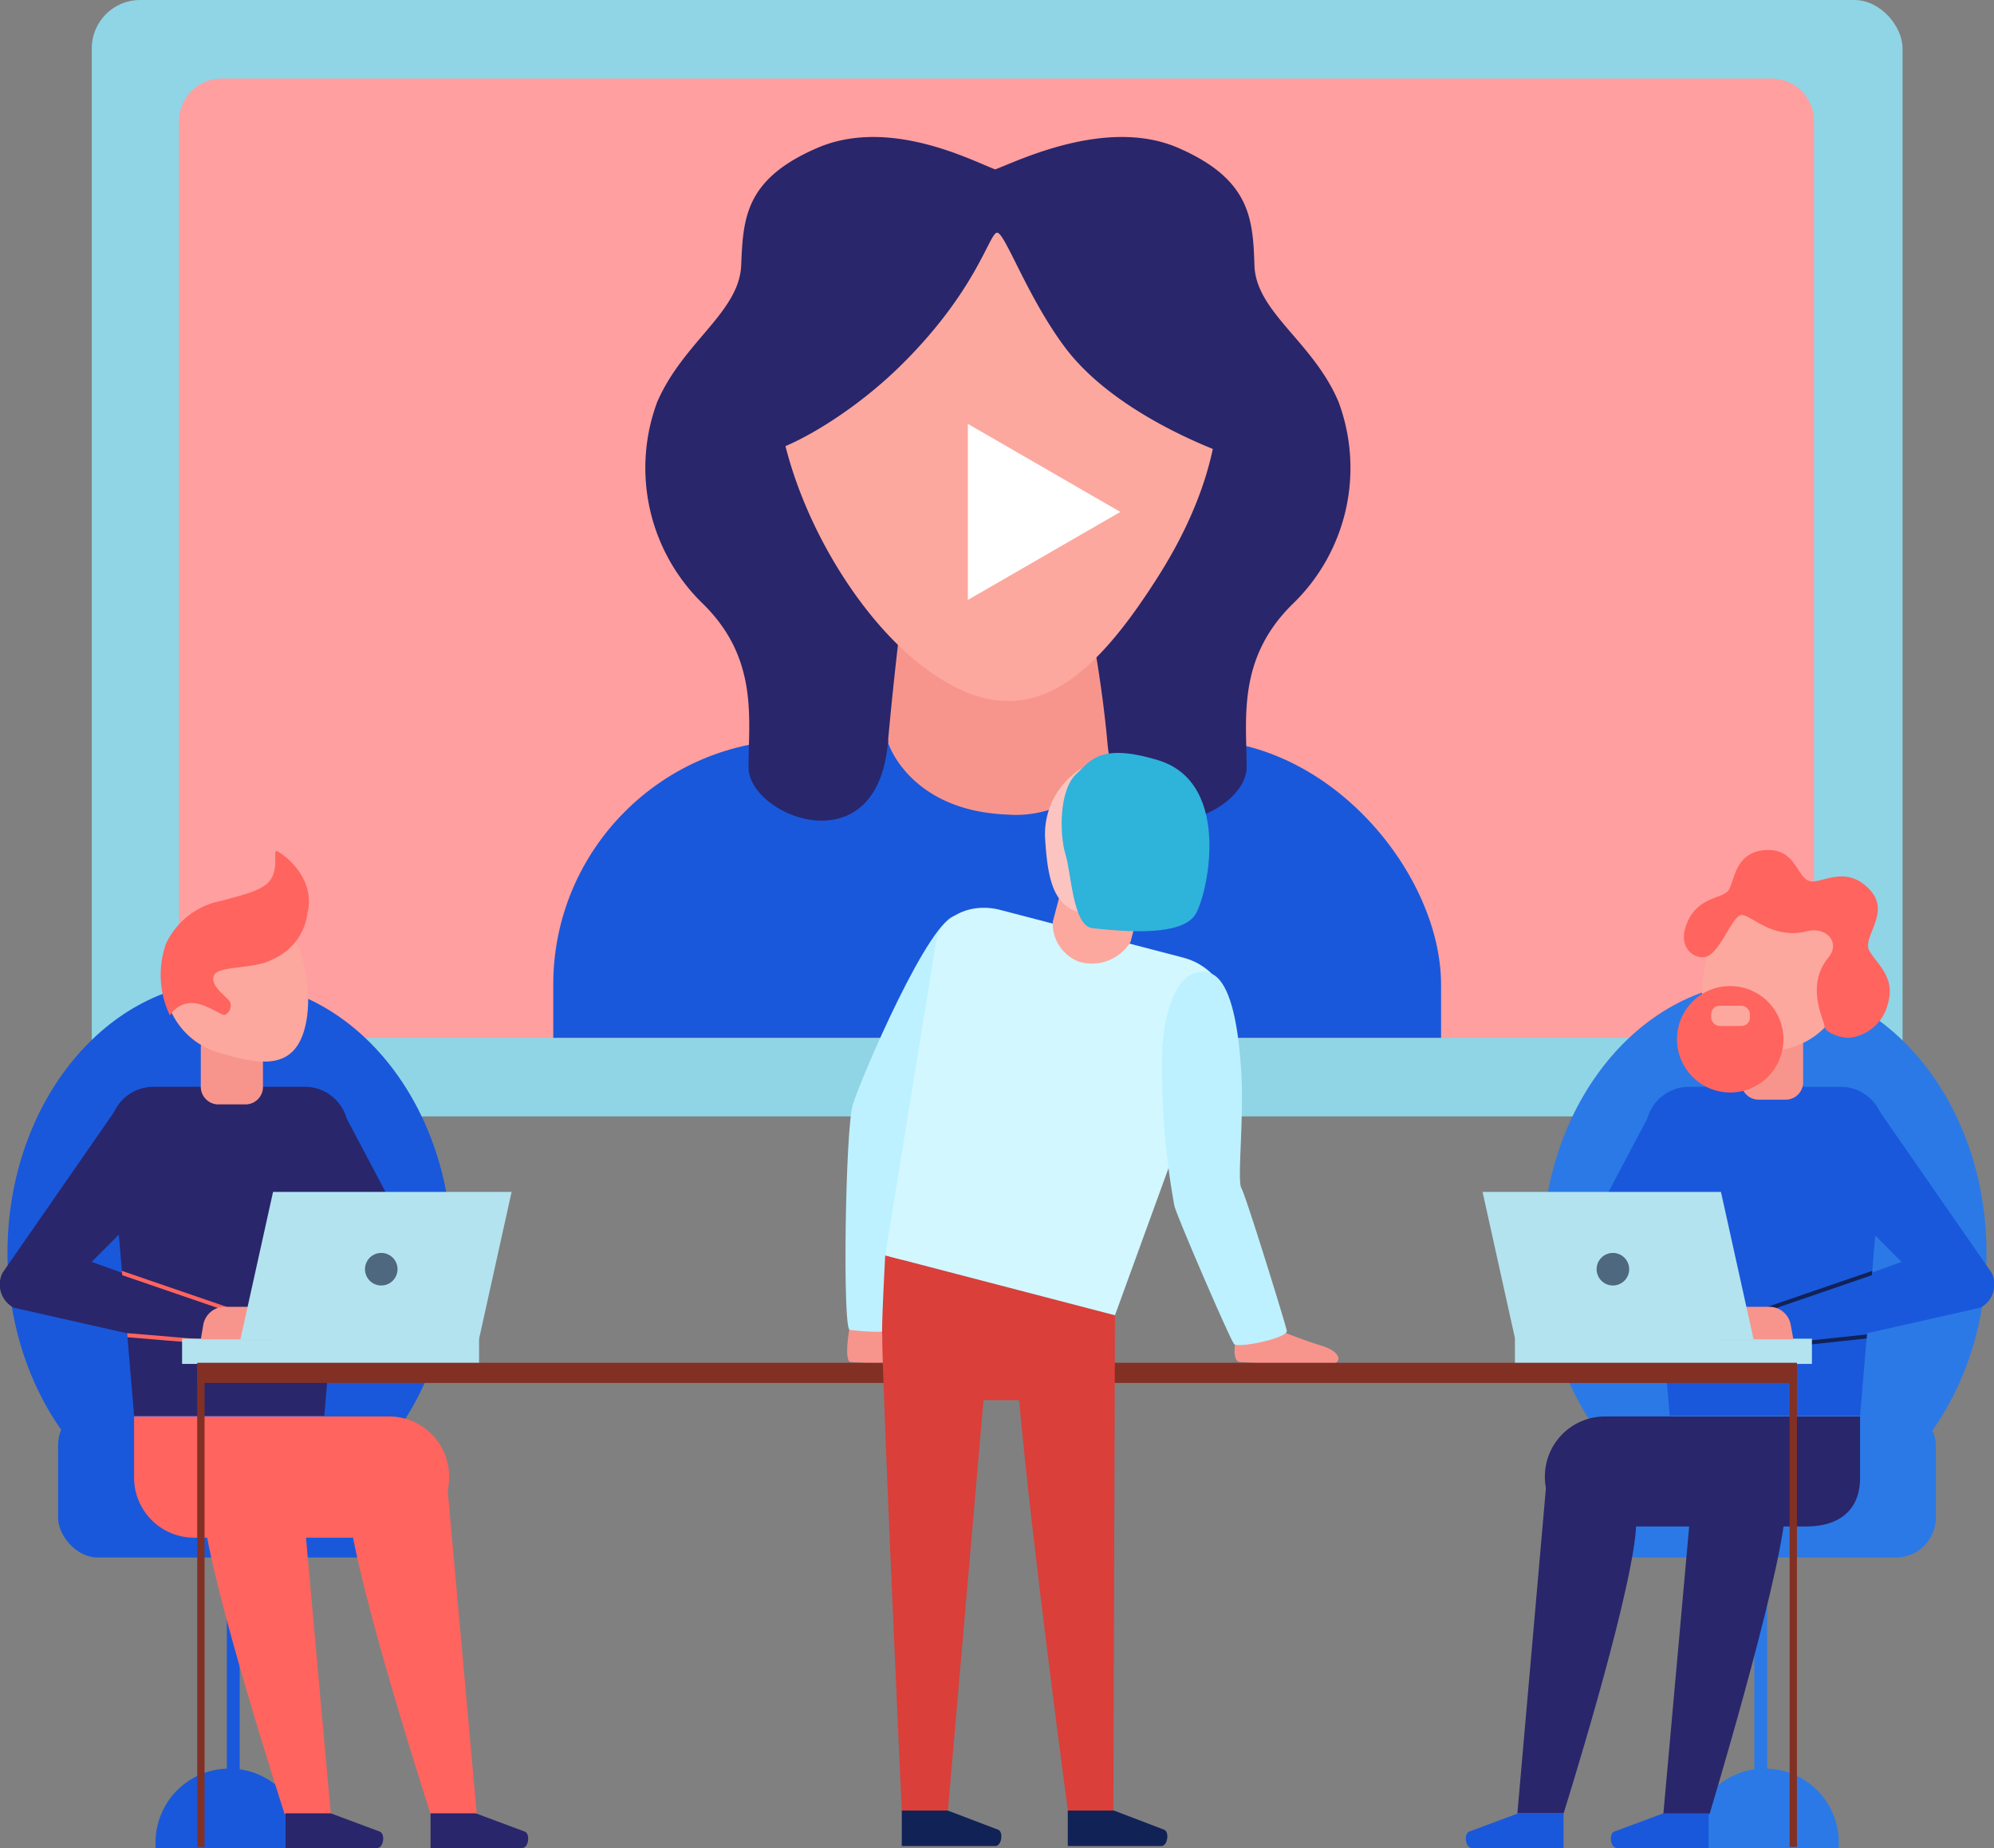 <svg xmlns="http://www.w3.org/2000/svg" xmlns:xlink="http://www.w3.org/1999/xlink" viewBox="0 0 122.54 113.57"><rect x="0" y="0" width="122.54" height="113.57" fill="#808080" stroke="none"/><defs><style>.cls-1{fill:#ff9f9f;}.cls-2{fill:none;}.cls-3{fill:#f7958d;}.cls-4{fill:#8fd5e5;}.cls-5{clip-path:url(#clip-path);}.cls-6{fill:#1958db;}.cls-7{fill:#29266b;}.cls-8{fill:#fca89e;}.cls-9{fill:#fff;}.cls-10{fill:#2b79e6;}.cls-11{clip-path:url(#clip-path-2);}.cls-12{fill:#112256;}.cls-13{fill:#b3e3ef;}.cls-14{fill:#ff645f;}.cls-15{clip-path:url(#clip-path-3);}.cls-16{fill:#823024;}.cls-17{fill:#4e687f;}.cls-18{fill:#bdf1ff;}.cls-19{fill:#da3f3a;}.cls-20{fill:#d2f7ff;}.cls-21{fill:#fcc4c0;}.cls-22{fill:#2eb3db;}</style><clipPath id="clip-path"><path class="cls-1" d="M108.84,63.78H13.72A2.62,2.62,0,0,1,11,61.22V7.38a2.62,2.62,0,0,1,2.68-2.55h95.12a2.62,2.62,0,0,1,2.68,2.55V61.22A2.62,2.62,0,0,1,108.84,63.78Z"/></clipPath><clipPath id="clip-path-2"><path class="cls-2" d="M114.31,87h-11.7l-1.46-17.33a2.66,2.66,0,0,1,2.66-2.88h9.31a2.66,2.66,0,0,1,2.65,2.88Z"/></clipPath><clipPath id="clip-path-3"><path class="cls-2" d="M8.24,87H19.93l1.46-17.33a2.66,2.66,0,0,0-2.65-2.88H9.43a2.66,2.66,0,0,0-2.65,2.88Z"/></clipPath></defs><g id="Layer_2" data-name="Layer 2"><g id="Layer_1-2" data-name="Layer 1"><path class="cls-3" d="M76,82.22c-.13.34-.27,1.35.15,1.48a54.24,54.24,0,0,0,5.64.12c.66,0,.73-.72-.58-1.12s-3-1.1-3-1.1Z"/><path class="cls-3" d="M52.34,81.06c-.13.34-.5,2.51-.09,2.64a54.5,54.5,0,0,0,5.65.12c.66,0,.73-.72-.58-1.12s-3-1.1-3-1.1Z"/><rect class="cls-4" x="5.64" width="111.28" height="68.61" rx="2.97"/><path class="cls-1" d="M108.84,63.78H13.72A2.62,2.62,0,0,1,11,61.22V7.38a2.62,2.62,0,0,1,2.68-2.55h95.12a2.62,2.62,0,0,1,2.68,2.55V61.22A2.62,2.62,0,0,1,108.84,63.78Z"/><g class="cls-5"><rect class="cls-6" x="34" y="45.47" width="54.56" height="52.22" rx="15.04"/></g><path class="cls-3" d="M68.39,46.55a6.78,6.78,0,0,1-6.48,3.51c-6-.23-7.32-4.38-7.32-4.38V36.94H68Z"/><path class="cls-7" d="M61.16,10.41c-1.32-.48-6.48-3.24-10.93-1.32s-4.56,4.32-4.68,7.21S42,21,40.39,24.7a11.62,11.62,0,0,0,2.76,12.36C46.63,40.43,46,44.15,46,47.15s7.87,6.18,8.56-1.47,1.77-15,2-16.9c.13-1,7.21-7.6,8.4-12.24C66,12.62,61.16,10.41,61.16,10.41Z"/><path class="cls-7" d="M61.16,10.41C62.48,9.93,68,7.17,72.41,9.09S77,13.41,77.09,16.3,80.7,21,82.26,24.7A11.62,11.62,0,0,1,79.5,37.06c-3.49,3.37-2.89,7.09-2.89,10.09s-7.86,6.18-8.55-1.47-2.82-15.1-3.06-17S61.16,10.41,61.16,10.41Z"/><path class="cls-8" d="M56.42,40.73c6.27,5,10.46,1.47,14.76-5.31,5.11-8.06,5.14-16-1.13-21a14.54,14.54,0,0,0-20.43,2.27C44.6,22.93,50.15,35.71,56.42,40.73Z"/><path class="cls-7" d="M46.75,27.7c.38.54,5-1.62,8.77-5.4,4.56-4.56,5.28-8,5.76-8s1.87,4,4.2,7.09c3.36,4.44,10.45,6.72,10.45,6.72a10,10,0,0,0-.48-7.8c-2-4.08-6.61-8.77-10.21-9.25a40.58,40.58,0,0,0-8.4-.24c-2.88.12-10.21,5.17-10.93,8.17S46.75,27.7,46.75,27.7Z"/><polygon class="cls-9" points="59.48 26.05 68.85 31.46 59.48 36.87 59.48 26.05"/><path class="cls-10" d="M122.08,77c0,9.21-6.11,16.67-13.65,16.67S94.78,86.19,94.78,77s6.11-16.67,13.65-16.67S122.08,67.78,122.08,77Z"/><path class="cls-10" d="M113,113.57c0-.11,0-.22,0-.34a4.54,4.54,0,1,0-9.08,0c0,.12,0,.23,0,.34Z"/><rect class="cls-10" x="107.81" y="84.05" width="0.79" height="29.52"/><rect class="cls-10" x="97.88" y="86.36" width="21.09" height="9.36" rx="2.46"/><path class="cls-7" d="M98.64,87.05h15.67v3.76c0,2-1.28,3-3.32,3H99c-2,0-4.06-.91-4.06-3v-.07A3.69,3.69,0,0,1,98.64,87.05Z"/><path class="cls-6" d="M114.31,87h-11.7l-1.46-17.33a2.66,2.66,0,0,1,2.66-2.88h9.31a2.66,2.66,0,0,1,2.65,2.88Z"/><path class="cls-7" d="M95.11,90.24l-1.86,21.2h2.84s4-12.72,4.43-17.27-2.28-5-2.28-5Z"/><path class="cls-7" d="M104.15,90l-1.93,21.48h2.84s4.17-13.79,4.63-18.33-2.48-4-2.48-4Z"/><polygon class="cls-6" points="101.42 68.39 97.22 76.33 102.9 75.88 101.42 68.39"/><path class="cls-6" d="M115.08,67.68l7.32,10.55a1.62,1.62,0,0,1-.68,2.13l-11.33,2.56-1.47-2.5,7.94-2.87-5.7-5.7Z"/><path class="cls-6" d="M93.3,111.44h2.79v2.13H90.44c-.37,0-.5-.83-.17-1Z"/><path class="cls-6" d="M102.22,111.44H105v2.13H99.36c-.38,0-.5-.83-.18-1Z"/><g class="cls-11"><polygon class="cls-12" points="108.71 80.54 108.63 80.31 115.7 77.88 115.78 78.11 108.71 80.54"/><polygon class="cls-12" points="109 82.87 108.98 82.62 117.53 81.71 117.55 81.95 109 82.87"/></g><rect class="cls-13" x="93.1" y="82.27" width="18.25" height="1.55"/><path class="cls-6" d="M.46,77c0,9.21,6.12,16.67,13.65,16.67S27.77,86.19,27.77,77,21.65,60.31,14.11,60.31.46,67.78.46,77Z"/><path class="cls-6" d="M9.56,113.57c0-.11,0-.22,0-.34a4.54,4.54,0,0,1,9.08,0c0,.12,0,.23,0,.34Z"/><rect class="cls-6" x="13.94" y="84.05" width="0.79" height="29.52"/><rect class="cls-6" x="3.57" y="86.36" width="21.09" height="9.36" rx="2.46"/><path class="cls-14" d="M23.91,87.05H8.24v3.76a3.69,3.69,0,0,0,3.68,3.69h12a3.69,3.69,0,0,0,3.68-3.69v-.07A3.69,3.69,0,0,0,23.91,87.05Z"/><path class="cls-7" d="M8.24,87H19.93l1.46-17.33a2.66,2.66,0,0,0-2.65-2.88H9.43a2.66,2.66,0,0,0-2.65,2.88Z"/><path class="cls-3" d="M13.34,67.87h1.82a1.08,1.08,0,0,0,1-1.15V64.48a1.09,1.09,0,0,0-1-1.15H13.34a1.1,1.1,0,0,0-1,1.15v2.24A1.09,1.09,0,0,0,13.34,67.87Z"/><path class="cls-8" d="M18.69,63.33c-.73,2.47-2.79,2.09-5.26,1.36a4.66,4.66,0,0,1,2.64-8.94C18.54,56.48,19.42,60.86,18.69,63.33Z"/><path class="cls-14" d="M27.37,90l1.93,21.48H26.46s-4.54-14-5-18.53,2.84-3.75,2.84-3.75Z"/><path class="cls-14" d="M18.4,90l1.93,21.48H17.49s-4.54-14-5-18.53,2.84-3.75,2.84-3.75Z"/><polygon class="cls-7" points="21.12 68.39 25.32 76.33 19.65 75.88 21.12 68.39"/><path class="cls-7" d="M7.47,67.68.15,78.23a1.62,1.62,0,0,0,.68,2.13l11.32,2.56,1.48-2.5-8-2.87,5.71-5.7Z"/><path class="cls-7" d="M29.24,111.44H26.46v2.13H32.1c.37,0,.5-.83.17-1Z"/><path class="cls-7" d="M20.33,111.44H17.55v2.13h5.64c.37,0,.5-.83.17-1Z"/><g class="cls-15"><polygon class="cls-14" points="13.84 80.54 6.76 78.11 6.84 77.88 13.92 80.31 13.84 80.54"/><rect class="cls-14" x="8.95" y="78.09" width="0.25" height="8.16" transform="translate(-73.56 84.37) rotate(-85.23)"/></g><rect class="cls-13" x="11.19" y="82.27" width="18.25" height="1.55"/><rect class="cls-16" x="12.12" y="83.75" width="98.31" height="1.24"/><rect class="cls-16" x="12.12" y="83.98" width="0.45" height="29.52"/><rect class="cls-16" x="109.98" y="83.98" width="0.45" height="29.52"/><path class="cls-3" d="M110.21,82.31h-4.66l-.34-2h3.51a1.34,1.34,0,0,1,1.33,1.12Z"/><polygon class="cls-13" points="107.77 82.33 93.12 82.33 91.11 73.25 105.76 73.25 107.77 82.33"/><path class="cls-17" d="M100.12,78a1,1,0,1,1-1-1A1,1,0,0,1,100.12,78Z"/><path class="cls-3" d="M108,67.58h1.81a1.08,1.08,0,0,0,1-1.15V64.19a1.09,1.09,0,0,0-1-1.15H108a1.1,1.1,0,0,0-1,1.15v2.24A1.09,1.09,0,0,0,108,67.58Z"/><path class="cls-8" d="M104.85,63c.73,2.47,2.8,2.09,5.27,1.36a4.66,4.66,0,0,0-2.64-8.94C105,56.19,104.12,60.57,104.85,63Z"/><path class="cls-14" d="M103.06,63.86a3.27,3.27,0,1,0,3.27-3.26A3.26,3.26,0,0,0,103.06,63.86Z"/><rect class="cls-8" x="105.16" y="61.81" width="2.38" height="1.24" rx="0.51"/><path class="cls-3" d="M12.34,82.31H17l.34-2H13.82a1.34,1.34,0,0,0-1.33,1.12Z"/><polygon class="cls-13" points="14.77 82.33 29.43 82.33 31.44 73.25 16.78 73.25 14.77 82.33"/><path class="cls-17" d="M22.43,78a1,1,0,1,0,1-1A1,1,0,0,0,22.43,78Z"/><path class="cls-18" d="M58.8,56.27c-1.6-.06-5.95,10.12-6.4,11.65s-.63,13.76-.18,13.81,2.89.34,2.94-.25.76-11.66.85-12.33S62.4,56.41,58.8,56.27Z"/><path class="cls-19" d="M54.4,77.15l14.12,3.68-.1,30.48H65.63s-2.23-16.59-3-25.26H60.44l-2.19,25.26H55.42s-1.24-27-1.2-29.17C54.15,81.79,54.4,77.15,54.4,77.15Z"/><path class="cls-20" d="M54.4,77.15l14.12,3.68,6.66-18.3c.55-1.49-.58-3.18-2.47-3.68L61.47,55.92c-1.88-.49-3.7.44-3.95,2Z"/><path class="cls-8" d="M66.3,59.1a2.5,2.5,0,0,1-1.6-2.46l.73-2.77c.16-.63,1.08-.33,1.64-.19l1.79.47c.56.14,1.36.9,1.19,1.52l-.57,2.21A2.78,2.78,0,0,1,66.3,59.1Z"/><path class="cls-21" d="M67.4,56.14c-2.62.17-3-1.93-3.17-4.55a4.75,4.75,0,0,1,9.48-.65C73.89,53.56,70,56,67.4,56.14Z"/><path class="cls-12" d="M68.46,111.27H65.62v2.18h5.75c.38,0,.51-.85.18-1Z"/><path class="cls-12" d="M58.25,111.27H55.42v2.18h5.75c.38,0,.51-.85.18-1Z"/><path class="cls-14" d="M104.86,58.79c-.61.21-1.74-.43-1.26-1.86.6-1.8,2.16-1.68,2.58-2.16s.36-2.34,2.22-2.52,2,1.5,2.7,1.86,2.22-1.08,3.78.54c1.38,1.43-.48,2.94,0,3.78s1.62,1.63,1.14,3.25a2.74,2.74,0,0,1-2.4,2.1c-.6,0-1.5-.36-1.5-.72s-1.2-2.46.24-4.21c.77-.93-.12-1.92-1.32-1.62-2.1.53-3.42-1-4-1S105.76,58.49,104.86,58.79Z"/><path class="cls-14" d="M10.44,62.4A5.76,5.76,0,0,1,10.2,58a4.72,4.72,0,0,1,3.42-2.64c1.51-.42,2.64-.66,3.06-1.38s.12-1.68.3-1.68,2.46,1.5,1.92,3.78a3.57,3.57,0,0,1-2.16,2.88c-1.07.62-3.36.36-3.6,1s.78,1.26,1,1.62a.63.63,0,0,1-.3.78c-.18.12-1.08-.66-2-.72A1.6,1.6,0,0,0,10.44,62.4Z"/><path class="cls-22" d="M66.2,47.51c-1.16,1-1.08,3.84-.72,5s.45,4.4,1.65,4.53c3.15.36,5.58.27,6.31-.81s2.34-8-2.17-9.48C67.59,45.6,67,46.79,66.2,47.51Z"/><path class="cls-18" d="M74.29,59.78c1.36.36,1.85,3.43,2,6.31s-.27,6.48,0,6.93,2.7,8.31,2.79,8.76-3,1.09-3.24.82-3.49-7.78-3.67-8.5a47.58,47.58,0,0,1-.75-9.68C71.63,61.58,72.58,59.33,74.29,59.78Z"/></g></g></svg>
